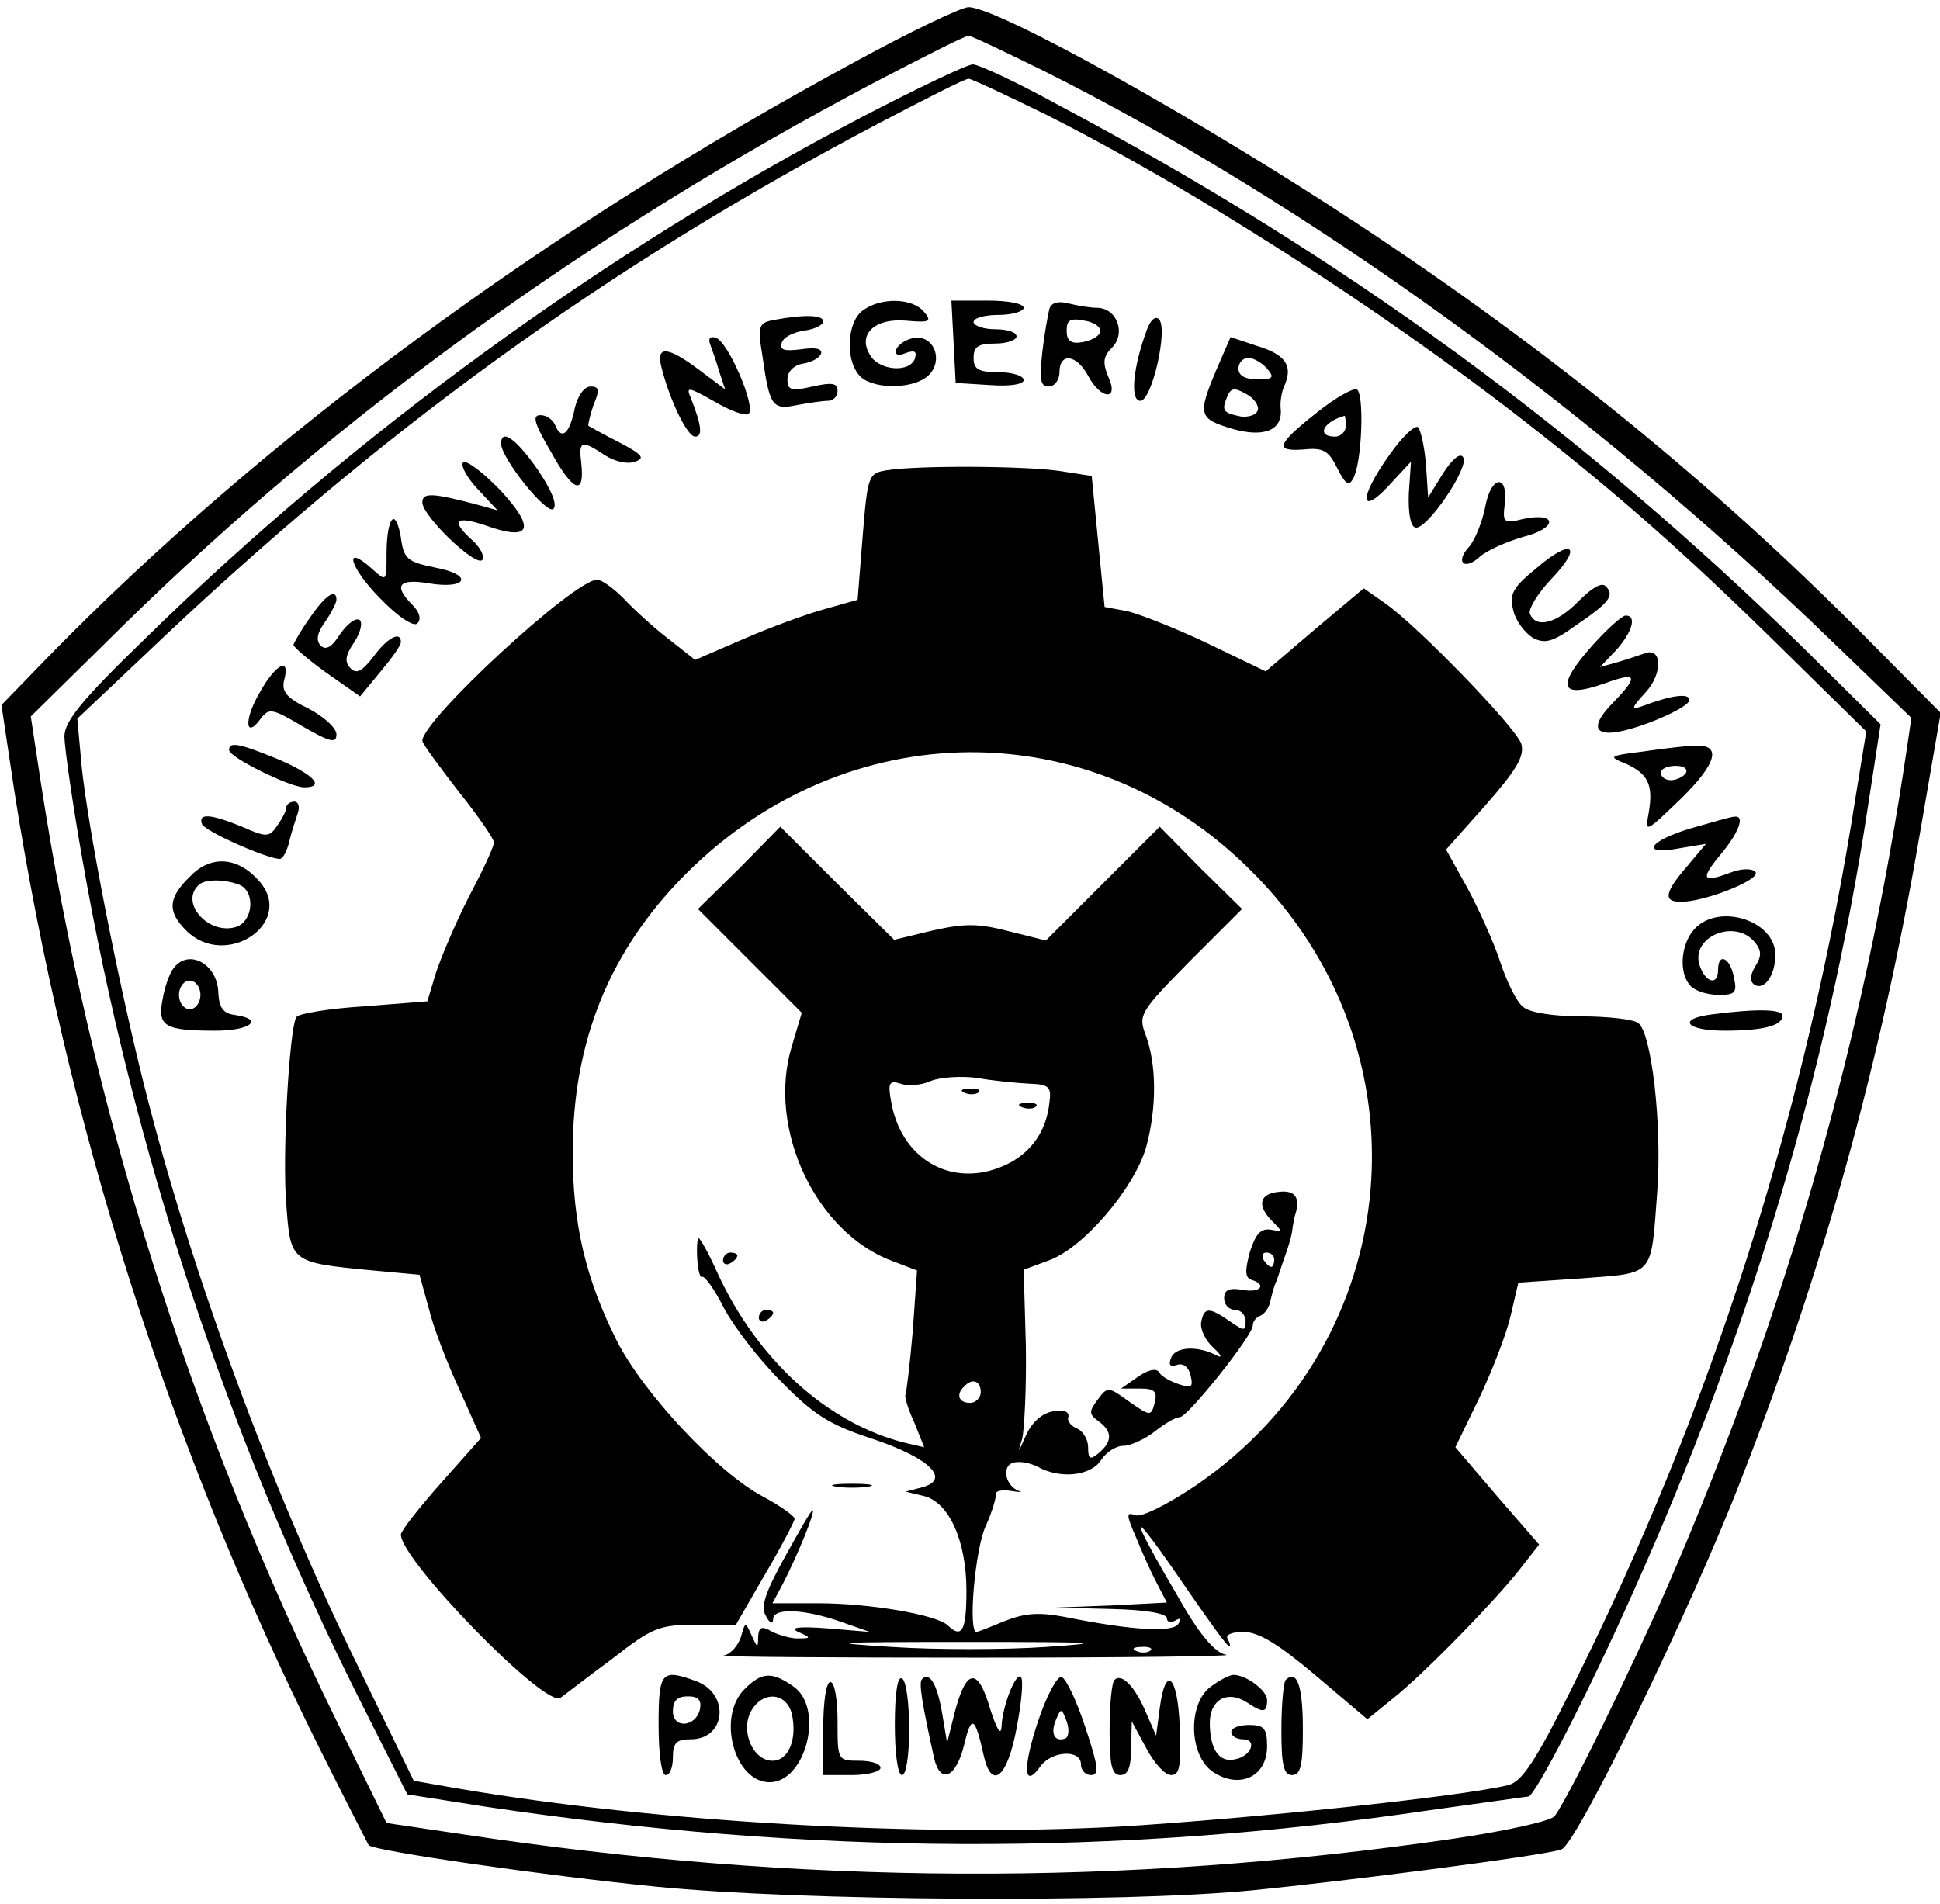 <?xml version="1.0" standalone="no"?>
<!DOCTYPE svg PUBLIC "-//W3C//DTD SVG 20010904//EN"
 "http://www.w3.org/TR/2001/REC-SVG-20010904/DTD/svg10.dtd">
<svg version="1.0" xmlns="http://www.w3.org/2000/svg"
 width="271pt" height="266pt" viewBox="0 0 271 266"
 preserveAspectRatio="xMidYMid meet">

<g transform="translate(0,266) scale(0.1,-0.1)"
fill="#000000" stroke="none">
<path d="M1195 2574 c-433 -234 -828 -525 -1127 -831 l-66 -68 18 -120 c73
-466 217 -918 427 -1339 36 -72 67 -132 68 -134 7 -8 250 -43 402 -58 202 -20
649 -23 833 -5 131 13 404 48 431 57 21 6 183 340 252 519 115 295 194 581
248 895 l30 174 -113 114 c-206 207 -433 392 -698 567 -219 145 -506 305 -547
305 -10 0 -81 -34 -158 -76z m265 -14 c370 -186 761 -469 1097 -794 l113 -109
-6 -41 c-60 -408 -170 -793 -334 -1171 -48 -110 -137 -293 -158 -322 -4 -7
-68 -21 -142 -32 -460 -67 -911 -65 -1382 6 l-108 16 -69 141 c-206 419 -344
858 -414 1313 l-14 92 131 129 c300 294 652 548 1046 756 69 36 128 66 133 66
4 0 52 -23 107 -50z"/>
<path d="M1205 2497 c-358 -187 -709 -442 -1002 -729 -89 -86 -113 -116 -113
-137 0 -14 11 -92 25 -171 71 -407 202 -804 385 -1170 l69 -137 108 -17 c455
-68 881 -70 1321 -5 73 10 135 19 137 19 9 0 83 143 147 287 162 361 271 727
327 1094 l18 117 -106 105 c-310 304 -641 547 -1042 760 -58 32 -112 57 -120
57 -8 0 -77 -33 -154 -73z m258 2 c202 -102 462 -268 666 -427 132 -103 226
-186 362 -320 l116 -114 -14 -86 c-69 -443 -201 -858 -398 -1252 -50 -101 -69
-129 -88 -134 -65 -16 -361 -47 -543 -58 -280 -15 -647 6 -923 53 l-63 11 -74
152 c-125 254 -237 558 -303 821 -37 148 -78 358 -87 445 l-6 66 90 85 c333
318 648 546 1032 748 63 33 118 61 123 61 4 0 53 -23 110 -51z"/>
<path d="M1205 2226 c-21 -15 -25 -67 -5 -90 15 -19 70 -21 94 -3 25 19 13 59
-17 55 -11 -2 -22 -9 -25 -16 -2 -8 2 -10 14 -5 12 4 15 2 12 -8 -7 -20 -49
-17 -62 4 -19 29 5 53 50 49 33 -3 36 -1 25 12 -16 20 -61 21 -86 2z"/>
<path d="M1332 2183 l3 -58 48 -3 c28 -2 47 1 47 7 0 6 -16 11 -35 11 -28 0
-35 4 -35 20 0 16 7 20 30 20 17 0 30 5 30 10 0 6 -13 10 -30 10 -16 0 -30 5
-30 10 0 6 16 10 35 10 19 0 35 5 35 10 0 6 -23 10 -50 10 l-51 0 3 -57z"/>
<path d="M1466 2229 c-2 -8 -7 -35 -10 -61 -4 -38 -3 -48 9 -48 8 0 15 9 15
20 0 28 24 25 40 -5 18 -34 44 -35 28 -1 -8 20 -7 28 6 41 19 20 6 55 -22 55
-9 0 -27 3 -39 6 -15 4 -24 1 -27 -7z m71 -33 c-2 -6 -13 -12 -25 -14 -16 -3
-22 2 -22 16 0 15 5 18 25 14 14 -2 24 -10 22 -16z"/>
<path d="M1081 2213 c-21 -4 -23 -8 -16 -50 10 -71 14 -76 48 -69 16 3 36 6
43 6 8 0 14 6 14 14 0 11 -8 12 -35 6 -30 -7 -35 -5 -35 10 0 11 9 20 22 22
12 2 23 8 25 14 2 7 -8 9 -28 6 -24 -3 -30 -1 -27 9 2 8 17 15 31 17 15 2 27
8 27 13 0 9 -26 10 -69 2z"/>
<path d="M1602 2199 c-19 -51 -24 -99 -9 -99 16 0 39 100 26 114 -5 5 -12 -1
-17 -15z"/>
<path d="M992 2179 c3 -8 9 -25 13 -39 l8 -24 -36 27 c-44 33 -61 35 -53 4 11
-45 36 -97 47 -97 11 0 9 16 -6 54 -7 16 -4 16 33 -5 22 -13 44 -21 48 -17 10
10 -29 101 -46 106 -8 3 -11 -1 -8 -9z"/>
<path d="M1699 2143 c-26 -62 -25 -68 22 -82 45 -13 71 -2 68 28 -1 9 1 24 6
34 11 27 0 42 -40 54 l-36 12 -20 -46z m71 2 c11 -13 8 -15 -14 -15 -16 0 -26
5 -26 15 0 8 6 15 14 15 7 0 19 -7 26 -15z m-13 -58 c-2 -7 -13 -10 -23 -9
-25 5 -28 8 -20 27 5 13 10 14 26 5 12 -6 19 -17 17 -23z"/>
<path d="M803 2090 c-7 -35 -18 -46 -27 -25 -3 8 -12 15 -21 15 -12 0 -9 -11
15 -52 31 -56 47 -61 42 -15 -4 31 0 33 33 11 14 -9 32 -13 42 -9 15 5 10 10
-22 27 -22 11 -41 22 -43 23 -1 1 2 14 7 29 9 21 8 26 -4 26 -9 0 -18 -13 -22
-30z"/>
<path d="M1840 2084 c-57 -45 -60 -55 -19 -52 28 3 35 -2 47 -26 11 -22 16
-26 22 -15 13 22 16 122 5 125 -5 2 -30 -12 -55 -32z m40 -19 c0 -8 -7 -15
-15 -15 -26 0 -18 20 13 29 1 1 2 -6 2 -14z"/>
<path d="M1942 2026 c-46 -64 -43 -91 4 -38 l25 27 -3 -44 c-1 -27 2 -46 9
-48 15 -5 76 84 67 98 -4 7 -15 -2 -28 -22 l-21 -34 -3 45 c-2 25 -7 48 -11
53 -4 4 -22 -13 -39 -37z"/>
<path d="M700 2040 c0 -20 64 -100 73 -91 6 6 -3 27 -22 55 -30 43 -51 58 -51
36z"/>
<path d="M647 2014 c-4 -4 5 -21 20 -37 l28 -30 -25 7 c-67 18 -80 18 -80 4 0
-19 76 -92 84 -80 3 5 -3 17 -14 27 -31 28 -24 35 18 21 64 -23 71 -5 21 49
-24 25 -48 43 -52 39z"/>
<path d="M1239 2003 c-26 -4 -27 -7 -34 -93 l-7 -88 -46 -13 c-26 -7 -77 -26
-114 -42 l-67 -29 -38 30 c-21 16 -49 42 -62 56 -14 14 -30 26 -37 26 -32 0
-244 -196 -244 -225 0 -4 23 -35 50 -70 28 -35 50 -67 50 -72 0 -6 -16 -40
-35 -76 -19 -37 -39 -85 -46 -106 l-12 -40 -89 -7 c-48 -3 -91 -10 -94 -15
-10 -17 -20 -195 -14 -263 6 -80 6 -80 121 -91 l65 -6 13 -47 c6 -26 26 -77
43 -114 l30 -67 -56 -63 c-31 -35 -56 -67 -56 -72 0 -36 203 -244 223 -228 7
5 39 30 73 55 55 43 65 47 116 47 l56 0 41 71 c23 39 41 74 41 77 0 4 -20 18
-44 31 -63 33 -168 145 -205 219 -43 86 -61 162 -61 262 0 156 52 283 159 390
224 223 565 226 787 5 255 -251 219 -659 -75 -860 -40 -27 -76 -45 -85 -42
-13 5 -13 1 1 -31 8 -20 21 -49 29 -64 l14 -27 -77 -4 -78 -3 78 -2 c46 -1 77
-6 77 -13 0 -5 5 -7 12 -3 7 4 8 3 4 -5 -8 -12 -65 -9 -159 10 -37 7 -56 5
-84 -6 -19 -8 -37 -15 -39 -15 -12 0 -2 116 13 148 9 20 15 40 14 45 0 4 9 6
21 4 13 -2 18 -2 11 0 -18 7 -24 33 -9 39 8 3 23 1 35 -5 32 -18 75 -13 89 9
7 11 21 20 31 20 10 0 30 9 44 20 14 11 29 20 35 20 11 0 102 114 102 128 0 6
5 12 11 14 5 2 11 10 13 18 2 8 5 22 9 30 3 8 8 24 12 35 4 11 9 27 10 35 1 8
3 20 5 25 6 22 -1 32 -22 30 -28 -2 -33 -18 -12 -40 16 -16 16 -16 -1 -13 -14
2 -21 -6 -29 -31 -7 -26 -7 -36 2 -39 23 -7 12 -19 -13 -14 -18 3 -25 0 -25
-12 0 -9 7 -16 15 -16 8 0 15 -7 15 -16 0 -14 -2 -14 -22 0 -29 20 -36 20 -40
-1 -2 -10 6 -26 17 -36 11 -10 13 -15 5 -11 -26 14 -58 13 -64 -3 -4 -10 -2
-13 8 -10 8 3 16 -2 19 -14 4 -17 2 -19 -16 -13 -12 4 -25 11 -28 17 -4 6 -16
3 -30 -7 l-23 -16 26 0 c21 0 25 -4 21 -20 -5 -19 -6 -19 -36 2 -29 21 -30 21
-44 2 -12 -16 -12 -20 2 -30 19 -14 19 -28 0 -44 -12 -10 -15 -9 -15 8 0 11
-7 22 -15 26 -8 3 -14 10 -13 15 2 5 -1 9 -7 10 -23 2 -42 -11 -53 -37 -10
-23 -11 -23 -4 -2 3 14 6 73 5 131 l-3 105 35 13 c48 17 119 100 136 158 15
55 15 116 -1 158 -10 27 -7 32 62 102 l73 73 -58 57 -57 58 -80 -80 -79 -79
-52 13 c-43 11 -61 11 -106 1 l-54 -13 -80 79 -79 79 -57 -58 -58 -57 72 -72
73 -73 -14 -47 c-35 -115 34 -261 141 -300 l34 -13 -6 -85 c-4 -47 -9 -86 -10
-88 -2 -2 3 -20 12 -39 l14 -35 -26 6 c-109 27 -207 116 -263 238 -12 27 -24
48 -26 48 -2 0 -3 -13 -2 -29 1 -16 4 -27 7 -25 3 2 17 -17 30 -43 13 -25 48
-71 79 -102 46 -47 67 -61 128 -81 81 -27 111 -57 70 -68 l-23 -6 25 -6 c35
-8 60 -62 60 -132 0 -56 -6 -68 -26 -49 -15 15 -110 31 -180 31 l-65 0 15 28
c20 39 46 102 41 102 -2 0 -19 -30 -39 -66 -27 -49 -34 -69 -26 -82 5 -10 10
-12 10 -4 0 16 44 14 95 -4 l40 -14 -60 5 c-40 3 -53 1 -40 -5 18 -8 18 -9 2
-9 -10 -1 -27 4 -38 9 -15 9 -19 7 -20 -7 0 -16 -1 -16 -9 2 -9 20 -9 19 -15
-2 -4 -12 -14 -24 -24 -26 -9 -2 151 -3 354 -3 204 0 360 2 348 4 -14 2 -35
25 -61 70 -81 138 -78 145 8 19 29 -42 54 -77 57 -77 2 0 1 5 -2 10 -4 6 6 10
22 10 21 0 49 -17 101 -61 l72 -61 37 30 c44 35 150 144 181 186 l22 28 -59
68 -58 68 33 68 c18 38 38 89 44 115 l11 47 89 6 c102 8 96 1 105 121 7 93 -8
224 -27 236 -7 5 -43 9 -79 9 -37 0 -72 5 -81 13 -9 6 -23 35 -32 62 -9 28
-30 74 -46 104 l-30 54 56 63 c43 49 54 68 49 85 -8 23 -143 163 -190 196
l-30 21 -69 -58 -68 -58 -81 39 c-44 21 -95 41 -112 45 l-32 6 -9 91 -9 92
-45 7 c-48 7 -197 8 -241 1z m198 -857 c28 -1 32 -4 29 -26 -4 -39 -24 -68
-56 -85 -74 -38 -150 1 -165 85 -5 27 -3 31 13 26 11 -4 30 -2 43 4 13 5 42 7
64 4 22 -4 54 -7 72 -8z m343 -246 c0 -5 -2 -10 -4 -10 -3 0 -8 5 -11 10 -3 6
-1 10 4 10 6 0 11 -4 11 -10z m-410 -185 c0 -8 -7 -15 -15 -15 -16 0 -20 12
-8 23 11 12 23 8 23 -8z m91 -356 c-58 -4 -155 -4 -215 0 -97 6 -84 7 104 7
183 0 199 -1 111 -7z m146 -5 c-3 -3 -12 -4 -19 -1 -8 3 -5 6 6 6 11 1 17 -2
13 -5z"/>
<path d="M1348 1133 c7 -3 16 -2 19 1 4 3 -2 6 -13 5 -11 0 -14 -3 -6 -6z"/>
<path d="M1428 1113 c7 -3 16 -2 19 1 4 3 -2 6 -13 5 -11 0 -14 -3 -6 -6z"/>
<path d="M2075 1953 c-4 -21 -14 -46 -22 -56 -21 -22 -8 -35 14 -15 10 9 37
21 61 28 48 12 48 35 0 25 -28 -7 -29 -5 -26 21 5 42 -19 40 -27 -3z"/>
<path d="M548 1934 c-5 -4 -8 -25 -8 -47 0 -40 0 -40 -20 -22 -41 37 -32 3 10
-40 27 -28 48 -41 53 -36 6 6 3 16 -7 26 -27 27 -19 37 23 30 54 -9 63 12 9
22 -39 8 -44 12 -48 42 -3 18 -8 29 -12 25z"/>
<path d="M2146 1866 c-33 -27 -38 -36 -32 -59 3 -14 16 -31 27 -38 17 -9 28
-6 60 17 47 32 55 42 42 55 -6 6 -20 -3 -38 -21 -30 -31 -60 -39 -68 -17 -2 6
11 28 30 48 45 47 29 58 -21 15z"/>
<path d="M433 1797 c-13 -18 -23 -36 -23 -38 0 -3 21 -21 46 -39 l47 -33 28
34 c16 19 29 37 29 42 0 16 -19 6 -38 -20 -16 -21 -24 -25 -32 -17 -9 9 -8 18
5 37 9 14 12 28 7 31 -6 3 -17 -6 -27 -20 -11 -18 -20 -23 -27 -16 -7 7 -5 18
6 33 9 13 16 27 16 31 0 17 -16 6 -37 -25z"/>
<path d="M2226 1760 c-53 -59 -48 -77 15 -55 46 17 49 11 12 -27 -41 -42 -20
-54 50 -28 32 12 57 26 57 32 0 10 -25 7 -67 -9 -15 -5 -14 -2 6 20 24 26 23
64 -2 54 -6 -2 -23 -8 -37 -12 l-25 -7 23 24 c22 25 29 48 13 48 -5 0 -25 -18
-45 -40z"/>
<path d="M362 1691 c-22 -38 -19 -65 3 -34 11 14 16 13 58 -12 38 -22 47 -24
47 -11 0 9 -18 25 -39 36 -31 15 -38 24 -34 40 9 33 -12 23 -35 -19z"/>
<path d="M320 1612 c0 -10 85 -52 105 -52 30 0 13 18 -36 39 -56 23 -69 25
-69 13z"/>
<path d="M2295 1610 c-48 -6 -49 -7 -24 -17 31 -14 39 -29 32 -69 -5 -28 -5
-28 45 20 51 50 58 77 18 74 -11 0 -43 -4 -71 -8z m60 -30 c-3 -5 -13 -10 -21
-10 -8 0 -14 5 -14 10 0 6 9 10 21 10 11 0 17 -4 14 -10z"/>
<path d="M400 1532 c0 -5 -6 -16 -13 -26 -11 -16 -15 -16 -49 -1 -44 18 -61
19 -56 4 3 -10 91 -49 109 -49 4 0 10 11 13 24 3 13 9 31 12 40 3 9 1 16 -5
16 -6 0 -11 -4 -11 -8z"/>
<path d="M2363 1503 c-61 -18 -73 -39 -16 -28 l36 6 -26 -31 c-32 -37 -34 -50
-9 -50 34 0 114 32 104 42 -5 5 -20 5 -37 -2 -38 -14 -40 -8 -10 28 24 29 33
53 18 51 -5 0 -32 -8 -60 -16z"/>
<path d="M266 1436 c-31 -30 -33 -49 -6 -76 55 -55 152 10 103 68 -30 35 -68
38 -97 8z m68 -12 c23 -9 20 -51 -4 -59 -38 -12 -79 33 -53 58 8 9 36 9 57 1z"/>
<path d="M2367 1362 c-20 -22 -22 -63 -5 -80 7 -7 24 -12 39 -12 23 0 26 3 21
25 -5 27 -22 35 -22 10 0 -23 -18 -18 -26 7 -12 39 49 65 77 32 10 -12 10 -20
1 -34 -8 -14 -8 -21 -1 -26 14 -8 29 14 29 42 0 48 -79 73 -113 36z"/>
<path d="M243 1308 c-6 -7 -13 -27 -16 -45 -7 -37 3 -43 74 -43 49 0 69 16 27
22 -16 2 -22 10 -23 31 -1 40 -41 62 -62 35z m37 -38 c0 -11 -7 -20 -15 -20
-8 0 -15 9 -15 20 0 11 7 20 15 20 8 0 15 -9 15 -20z"/>
<path d="M2393 1243 c-51 -6 -39 -23 16 -23 54 0 81 7 81 21 0 9 -35 10 -97 2z"/>
<path d="M1010 899 c0 -5 5 -7 10 -4 6 3 10 8 10 11 0 2 -4 4 -10 4 -5 0 -10
-5 -10 -11z"/>
<path d="M1060 819 c0 -5 5 -7 10 -4 6 3 10 8 10 11 0 2 -4 4 -10 4 -5 0 -10
-5 -10 -11z"/>
<path d="M1168 583 c12 -2 32 -2 45 0 12 2 2 4 -23 4 -25 0 -35 -2 -22 -4z"/>
<path d="M920 250 c0 -40 4 -70 10 -70 6 0 10 11 10 25 0 20 5 25 25 25 49 0
55 63 8 81 -49 18 -53 14 -53 -61z m58 23 c-5 -26 -38 -29 -38 -4 0 15 6 21
21 21 14 0 19 -5 17 -17z"/>
<path d="M1040 300 c-39 -39 -14 -130 35 -130 51 0 77 104 33 134 -30 21 -44
20 -68 -4z m66 -34 c8 -35 -4 -66 -27 -66 -27 0 -45 41 -30 69 16 29 49 27 57
-3z"/>
<path d="M1250 251 c0 -41 4 -71 10 -71 6 0 10 28 10 64 0 36 -4 68 -10 71 -6
4 -10 -20 -10 -64z"/>
<path d="M1288 314 c-5 -4 0 -34 17 -111 9 -37 31 -26 42 20 10 42 15 39 27
-15 11 -50 33 -32 46 37 7 36 10 69 6 72 -7 7 -26 -41 -27 -70 -1 -13 -7 -2
-16 26 -17 58 -33 56 -49 -4 l-11 -44 -7 42 c-7 41 -18 58 -28 47z"/>
<path d="M1450 255 c-22 -66 -20 -96 4 -62 16 21 56 23 56 2 0 -8 6 -15 14
-15 12 0 10 13 -8 67 -12 37 -27 68 -33 70 -6 2 -21 -26 -33 -62z m38 -24
c-15 -5 -21 7 -13 26 7 17 8 17 15 -2 4 -11 3 -22 -2 -24z"/>
<path d="M1557 313 c-4 -3 -7 -35 -7 -70 0 -49 3 -63 15 -63 11 0 15 11 15 38
l1 37 20 -37 c11 -21 26 -38 35 -38 12 0 14 12 12 68 -3 72 -20 87 -28 25 l-5
-38 -14 32 c-15 36 -34 56 -44 46z"/>
<path d="M1692 304 c-33 -23 -32 -97 3 -120 37 -24 75 -6 75 36 0 25 -4 30
-25 30 -14 0 -25 -4 -25 -10 0 -5 7 -10 16 -10 21 0 12 -24 -11 -28 -22 -5
-35 14 -35 51 0 32 24 46 51 29 24 -16 29 -15 29 3 0 13 -29 35 -47 35 -5 0
-19 -7 -31 -16z"/>
<path d="M1796 313 c-3 -3 -6 -35 -6 -70 0 -49 3 -63 15 -63 12 0 15 14 15 64
0 60 -8 84 -24 69z"/>
<path d="M1150 245 l0 -65 40 0 c22 0 40 5 40 10 0 6 -13 10 -30 10 -30 0 -30
1 -30 55 0 30 -4 55 -10 55 -6 0 -10 -28 -10 -65z"/>
</g>
</svg>
